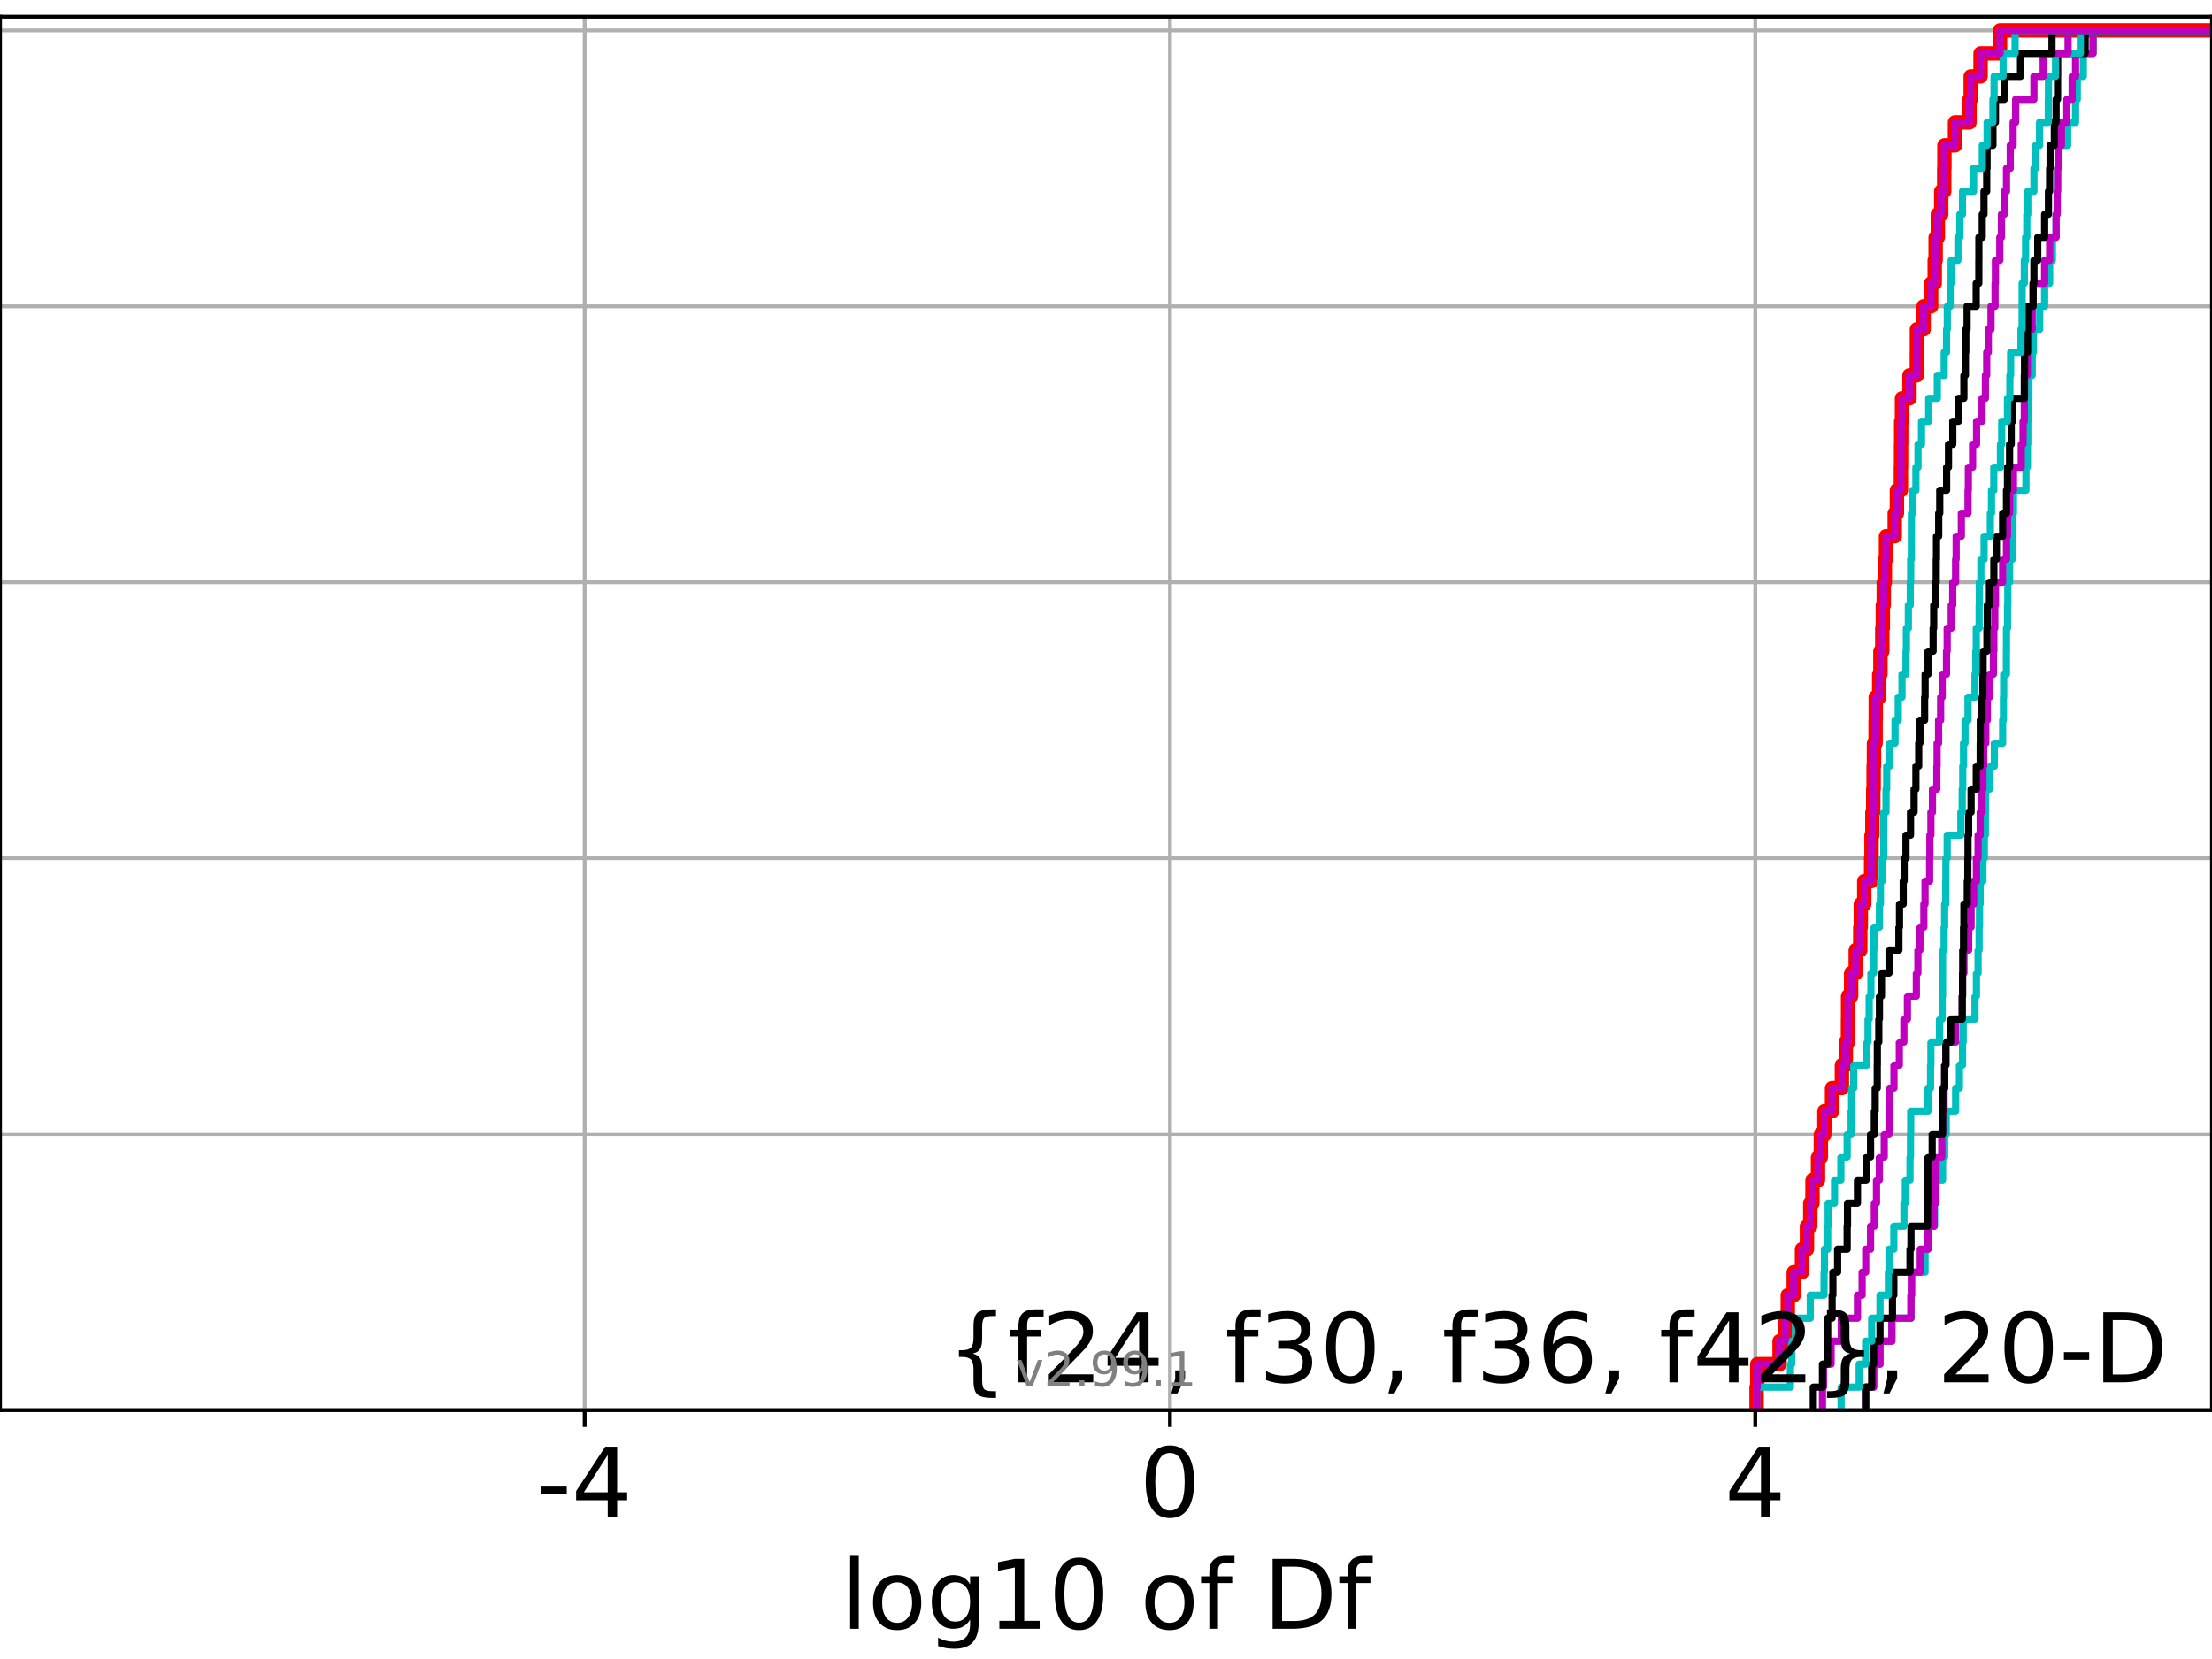 <?xml version="1.0" encoding="utf-8" standalone="no"?>
<!DOCTYPE svg PUBLIC "-//W3C//DTD SVG 1.1//EN"
  "http://www.w3.org/Graphics/SVG/1.1/DTD/svg11.dtd">
<!-- Created with matplotlib (https://matplotlib.org/) -->
<svg height="345.6pt" version="1.1" viewBox="0 0 460.8 345.6" width="460.8pt" xmlns="http://www.w3.org/2000/svg" xmlns:xlink="http://www.w3.org/1999/xlink">
 <defs>
  <style type="text/css">*{stroke-linecap:butt;stroke-linejoin:round;}</style>
 </defs>
 <g id="figure_1">
  <g id="patch_1">
   <path d="M 0 345.6 
L 460.8 345.6 
L 460.8 0 
L 0 0 
z
" style="fill:#ffffff;"/>
  </g>
  <g id="axes_1">
   <g id="patch_2">
    <path d="M 0 293.76 
L 460.8 293.76 
L 460.8 3.456 
L 0 3.456 
z
" style="fill:#ffffff;"/>
   </g>
   <g id="matplotlib.axis_1">
    <g id="xtick_1">
     <g id="line2d_1">
      <path clip-path="url(#pa4dea1619e)" d="M 121.796 293.76 
L 121.796 3.456 
" style="fill:none;stroke:#b0b0b0;stroke-linecap:square;stroke-width:0.8;"/>
     </g>
     <g id="line2d_2">
      <defs>
       <path d="M 0 0 
L 0 3.5 
" id="mc7266a44d0" style="stroke:#000000;stroke-width:0.8;"/>
      </defs>
      <g>
       <use style="stroke:#000000;stroke-width:0.8;" x="121.796" xlink:href="#mc7266a44d0" y="293.76"/>
      </g>
     </g>
     <g id="text_1">
      <!-- -4 -->
      <g transform="translate(111.826 315.957)scale(0.2 -0.2)">
       <defs>
        <path d="M 4.891 31.391 
L 31.203 31.391 
L 31.203 23.391 
L 4.891 23.391 
z
" id="DejaVuSans-45"/>
        <path d="M 37.797 64.312 
L 12.891 25.391 
L 37.797 25.391 
z
M 35.203 72.906 
L 47.609 72.906 
L 47.609 25.391 
L 58.016 25.391 
L 58.016 17.188 
L 47.609 17.188 
L 47.609 0 
L 37.797 0 
L 37.797 17.188 
L 4.891 17.188 
L 4.891 26.703 
z
" id="DejaVuSans-52"/>
       </defs>
       <use xlink:href="#DejaVuSans-45"/>
       <use x="36.084" xlink:href="#DejaVuSans-52"/>
      </g>
     </g>
    </g>
    <g id="xtick_2">
     <g id="line2d_3">
      <path clip-path="url(#pa4dea1619e)" d="M 243.724 293.76 
L 243.724 3.456 
" style="fill:none;stroke:#b0b0b0;stroke-linecap:square;stroke-width:0.8;"/>
     </g>
     <g id="line2d_4">
      <g>
       <use style="stroke:#000000;stroke-width:0.8;" x="243.724" xlink:href="#mc7266a44d0" y="293.76"/>
      </g>
     </g>
     <g id="text_2">
      <!-- 0 -->
      <g transform="translate(237.361 315.957)scale(0.2 -0.2)">
       <defs>
        <path d="M 31.781 66.406 
Q 24.172 66.406 20.328 58.906 
Q 16.5 51.422 16.5 36.375 
Q 16.5 21.391 20.328 13.891 
Q 24.172 6.391 31.781 6.391 
Q 39.453 6.391 43.281 13.891 
Q 47.125 21.391 47.125 36.375 
Q 47.125 51.422 43.281 58.906 
Q 39.453 66.406 31.781 66.406 
z
M 31.781 74.219 
Q 44.047 74.219 50.516 64.516 
Q 56.984 54.828 56.984 36.375 
Q 56.984 17.969 50.516 8.266 
Q 44.047 -1.422 31.781 -1.422 
Q 19.531 -1.422 13.062 8.266 
Q 6.594 17.969 6.594 36.375 
Q 6.594 54.828 13.062 64.516 
Q 19.531 74.219 31.781 74.219 
z
" id="DejaVuSans-48"/>
       </defs>
       <use xlink:href="#DejaVuSans-48"/>
      </g>
     </g>
    </g>
    <g id="xtick_3">
     <g id="line2d_5">
      <path clip-path="url(#pa4dea1619e)" d="M 365.652 293.76 
L 365.652 3.456 
" style="fill:none;stroke:#b0b0b0;stroke-linecap:square;stroke-width:0.8;"/>
     </g>
     <g id="line2d_6">
      <g>
       <use style="stroke:#000000;stroke-width:0.8;" x="365.652" xlink:href="#mc7266a44d0" y="293.76"/>
      </g>
     </g>
     <g id="text_3">
      <!-- 4 -->
      <g transform="translate(359.289 315.957)scale(0.2 -0.2)">
       <use xlink:href="#DejaVuSans-52"/>
      </g>
     </g>
    </g>
    <g id="text_4">
     <!-- log10 of Df -->
     <g transform="translate(175.214 339.313)scale(0.2 -0.2)">
      <defs>
       <path d="M 9.422 75.984 
L 18.406 75.984 
L 18.406 0 
L 9.422 0 
z
" id="DejaVuSans-108"/>
       <path d="M 30.609 48.391 
Q 23.391 48.391 19.188 42.75 
Q 14.984 37.109 14.984 27.297 
Q 14.984 17.484 19.156 11.844 
Q 23.344 6.203 30.609 6.203 
Q 37.797 6.203 41.984 11.859 
Q 46.188 17.531 46.188 27.297 
Q 46.188 37.016 41.984 42.703 
Q 37.797 48.391 30.609 48.391 
z
M 30.609 56 
Q 42.328 56 49.016 48.375 
Q 55.719 40.766 55.719 27.297 
Q 55.719 13.875 49.016 6.219 
Q 42.328 -1.422 30.609 -1.422 
Q 18.844 -1.422 12.172 6.219 
Q 5.516 13.875 5.516 27.297 
Q 5.516 40.766 12.172 48.375 
Q 18.844 56 30.609 56 
z
" id="DejaVuSans-111"/>
       <path d="M 45.406 27.984 
Q 45.406 37.75 41.375 43.109 
Q 37.359 48.484 30.078 48.484 
Q 22.859 48.484 18.828 43.109 
Q 14.797 37.75 14.797 27.984 
Q 14.797 18.266 18.828 12.891 
Q 22.859 7.516 30.078 7.516 
Q 37.359 7.516 41.375 12.891 
Q 45.406 18.266 45.406 27.984 
z
M 54.391 6.781 
Q 54.391 -7.172 48.188 -13.984 
Q 42 -20.797 29.203 -20.797 
Q 24.469 -20.797 20.266 -20.094 
Q 16.062 -19.391 12.109 -17.922 
L 12.109 -9.188 
Q 16.062 -11.328 19.922 -12.344 
Q 23.781 -13.375 27.781 -13.375 
Q 36.625 -13.375 41.016 -8.766 
Q 45.406 -4.156 45.406 5.172 
L 45.406 9.625 
Q 42.625 4.781 38.281 2.391 
Q 33.938 0 27.875 0 
Q 17.828 0 11.672 7.656 
Q 5.516 15.328 5.516 27.984 
Q 5.516 40.672 11.672 48.328 
Q 17.828 56 27.875 56 
Q 33.938 56 38.281 53.609 
Q 42.625 51.219 45.406 46.391 
L 45.406 54.688 
L 54.391 54.688 
z
" id="DejaVuSans-103"/>
       <path d="M 12.406 8.297 
L 28.516 8.297 
L 28.516 63.922 
L 10.984 60.406 
L 10.984 69.391 
L 28.422 72.906 
L 38.281 72.906 
L 38.281 8.297 
L 54.391 8.297 
L 54.391 0 
L 12.406 0 
z
" id="DejaVuSans-49"/>
       <path id="DejaVuSans-32"/>
       <path d="M 37.109 75.984 
L 37.109 68.5 
L 28.516 68.5 
Q 23.688 68.5 21.797 66.547 
Q 19.922 64.594 19.922 59.516 
L 19.922 54.688 
L 34.719 54.688 
L 34.719 47.703 
L 19.922 47.703 
L 19.922 0 
L 10.891 0 
L 10.891 47.703 
L 2.297 47.703 
L 2.297 54.688 
L 10.891 54.688 
L 10.891 58.5 
Q 10.891 67.625 15.141 71.797 
Q 19.391 75.984 28.609 75.984 
z
" id="DejaVuSans-102"/>
       <path d="M 19.672 64.797 
L 19.672 8.109 
L 31.594 8.109 
Q 46.688 8.109 53.688 14.938 
Q 60.688 21.781 60.688 36.531 
Q 60.688 51.172 53.688 57.984 
Q 46.688 64.797 31.594 64.797 
z
M 9.812 72.906 
L 30.078 72.906 
Q 51.266 72.906 61.172 64.094 
Q 71.094 55.281 71.094 36.531 
Q 71.094 17.672 61.125 8.828 
Q 51.172 0 30.078 0 
L 9.812 0 
z
" id="DejaVuSans-68"/>
      </defs>
      <use xlink:href="#DejaVuSans-108"/>
      <use x="27.783" xlink:href="#DejaVuSans-111"/>
      <use x="88.965" xlink:href="#DejaVuSans-103"/>
      <use x="152.441" xlink:href="#DejaVuSans-49"/>
      <use x="216.064" xlink:href="#DejaVuSans-48"/>
      <use x="279.688" xlink:href="#DejaVuSans-32"/>
      <use x="311.475" xlink:href="#DejaVuSans-111"/>
      <use x="372.656" xlink:href="#DejaVuSans-102"/>
      <use x="407.861" xlink:href="#DejaVuSans-32"/>
      <use x="439.648" xlink:href="#DejaVuSans-68"/>
      <use x="516.65" xlink:href="#DejaVuSans-102"/>
     </g>
    </g>
   </g>
   <g id="matplotlib.axis_2">
    <g id="ytick_1">
     <g id="line2d_7">
      <path clip-path="url(#pa4dea1619e)" d="M 0 293.76 
L 460.8 293.76 
" style="fill:none;stroke:#b0b0b0;stroke-linecap:square;stroke-width:0.8;"/>
     </g>
     <g id="line2d_8">
      <defs>
       <path d="M 0 0 
L -3.5 0 
" id="mb9bd6a0578" style="stroke:#000000;stroke-width:0.8;"/>
      </defs>
      <g>
       <use style="stroke:#000000;stroke-width:0.8;" x="0" xlink:href="#mb9bd6a0578" y="293.76"/>
      </g>
     </g>
    </g>
    <g id="ytick_2">
     <g id="line2d_9">
      <path clip-path="url(#pa4dea1619e)" d="M 0 236.274 
L 460.8 236.274 
" style="fill:none;stroke:#b0b0b0;stroke-linecap:square;stroke-width:0.8;"/>
     </g>
     <g id="line2d_10">
      <g>
       <use style="stroke:#000000;stroke-width:0.8;" x="0" xlink:href="#mb9bd6a0578" y="236.274"/>
      </g>
     </g>
    </g>
    <g id="ytick_3">
     <g id="line2d_11">
      <path clip-path="url(#pa4dea1619e)" d="M 0 178.788 
L 460.8 178.788 
" style="fill:none;stroke:#b0b0b0;stroke-linecap:square;stroke-width:0.8;"/>
     </g>
     <g id="line2d_12">
      <g>
       <use style="stroke:#000000;stroke-width:0.8;" x="0" xlink:href="#mb9bd6a0578" y="178.788"/>
      </g>
     </g>
    </g>
    <g id="ytick_4">
     <g id="line2d_13">
      <path clip-path="url(#pa4dea1619e)" d="M 0 121.302 
L 460.8 121.302 
" style="fill:none;stroke:#b0b0b0;stroke-linecap:square;stroke-width:0.8;"/>
     </g>
     <g id="line2d_14">
      <g>
       <use style="stroke:#000000;stroke-width:0.8;" x="0" xlink:href="#mb9bd6a0578" y="121.302"/>
      </g>
     </g>
    </g>
    <g id="ytick_5">
     <g id="line2d_15">
      <path clip-path="url(#pa4dea1619e)" d="M 0 63.816 
L 460.8 63.816 
" style="fill:none;stroke:#b0b0b0;stroke-linecap:square;stroke-width:0.8;"/>
     </g>
     <g id="line2d_16">
      <g>
       <use style="stroke:#000000;stroke-width:0.8;" x="0" xlink:href="#mb9bd6a0578" y="63.816"/>
      </g>
     </g>
    </g>
    <g id="ytick_6">
     <g id="line2d_17">
      <path clip-path="url(#pa4dea1619e)" d="M 0 6.33 
L 460.8 6.33 
" style="fill:none;stroke:#b0b0b0;stroke-linecap:square;stroke-width:0.8;"/>
     </g>
     <g id="line2d_18">
      <g>
       <use style="stroke:#000000;stroke-width:0.8;" x="0" xlink:href="#mb9bd6a0578" y="6.33"/>
      </g>
     </g>
    </g>
   </g>
   <g id="line2d_19">
    <path clip-path="url(#pa4dea1619e)" d="M 365.926 293.76 
L 365.926 288.97 
L 366.071 288.97 
L 366.071 284.179 
L 370.719 284.179 
L 370.719 279.389 
L 371.884 279.389 
L 371.884 274.598 
L 372.432 274.598 
L 372.432 269.808 
L 373.669 269.808 
L 373.669 265.017 
L 375.389 265.017 
L 375.389 260.227 
L 376.422 260.227 
L 376.422 255.436 
L 377.11 255.436 
L 377.11 250.646 
L 377.574 250.646 
L 377.574 245.855 
L 378.724 245.855 
L 378.724 241.065 
L 379.319 241.065 
L 379.319 236.274 
L 380.064 236.274 
L 380.064 231.484 
L 381.648 231.484 
L 381.648 226.693 
L 383.702 226.693 
L 383.702 221.903 
L 384.509 221.903 
L 384.509 217.112 
L 384.966 217.112 
L 384.966 212.322 
L 384.987 212.322 
L 384.987 207.531 
L 385.628 207.531 
L 385.628 202.741 
L 386.584 202.741 
L 386.584 197.95 
L 387.526 197.95 
L 387.526 193.16 
L 387.642 193.16 
L 387.642 188.369 
L 388.359 188.369 
L 388.359 183.579 
L 389.787 183.579 
L 389.787 178.788 
L 389.869 178.788 
L 389.869 173.998 
L 390.056 173.998 
L 390.056 169.207 
L 390.233 169.207 
L 390.233 164.417 
L 390.312 164.417 
L 390.312 159.626 
L 390.379 159.626 
L 390.379 154.836 
L 390.72 154.836 
L 390.72 150.045 
L 390.749 150.045 
L 390.749 145.255 
L 391.474 145.255 
L 391.474 140.464 
L 391.726 140.464 
L 391.726 135.674 
L 392.117 135.674 
L 392.117 130.883 
L 392.222 130.883 
L 392.222 126.093 
L 392.416 126.093 
L 392.416 121.302 
L 392.65 121.302 
L 392.65 116.512 
L 392.889 116.512 
L 392.889 111.721 
L 394.708 111.721 
L 394.708 106.931 
L 395.157 106.931 
L 395.157 102.14 
L 395.993 102.14 
L 395.993 97.35 
L 396.023 97.35 
L 396.023 92.559 
L 396.052 92.559 
L 396.052 87.769 
L 396.219 87.769 
L 396.219 82.978 
L 397.778 82.978 
L 397.778 78.188 
L 399.316 78.188 
L 399.316 73.397 
L 399.327 73.397 
L 399.327 68.607 
L 400.72 68.607 
L 400.72 63.816 
L 402.286 63.816 
L 402.286 59.026 
L 403.037 59.026 
L 403.037 54.235 
L 403.229 54.235 
L 403.229 49.445 
L 403.686 49.445 
L 403.686 44.654 
L 404.393 44.654 
L 404.393 39.864 
L 405.012 39.864 
L 405.012 35.073 
L 405.057 35.073 
L 405.057 30.283 
L 407.263 30.283 
L 407.263 25.492 
L 410.277 25.492 
L 410.277 20.702 
L 410.538 20.702 
L 410.538 15.911 
L 412.589 15.911 
L 412.589 11.121 
L 416.639 11.121 
L 416.639 6.33 
L 416.639 6.33 
L 416.639 6.33 
L 460.8 6.33 
" style="fill:none;stroke:#ff0000;stroke-linecap:square;stroke-width:3;"/>
   </g>
   <g id="line2d_20">
    <path clip-path="url(#pa4dea1619e)" d="M 388.64 293.76 
L 388.64 288.97 
L 390.31 288.97 
L 390.31 284.179 
L 391.636 284.179 
L 391.636 279.389 
L 394.113 279.389 
L 394.113 274.598 
L 398.088 274.598 
L 398.088 269.808 
L 398.264 269.808 
L 398.264 265.017 
L 401.019 265.017 
L 401.019 260.227 
L 401.641 260.227 
L 401.641 255.436 
L 403.008 255.436 
L 403.008 250.646 
L 403.31 250.646 
L 403.31 245.855 
L 404.673 245.855 
L 404.673 241.065 
L 405.104 241.065 
L 405.104 236.274 
L 405.432 236.274 
L 405.432 231.484 
L 407.396 231.484 
L 407.396 226.693 
L 408.183 226.693 
L 408.183 221.903 
L 408.834 221.903 
L 408.834 217.112 
L 408.968 217.112 
L 408.968 212.322 
L 411.43 212.322 
L 411.43 207.531 
L 411.726 207.531 
L 411.726 202.741 
L 412.068 202.741 
L 412.068 197.95 
L 412.284 197.95 
L 412.284 193.16 
L 412.362 193.16 
L 412.362 188.369 
L 412.506 188.369 
L 412.506 183.579 
L 413.076 183.579 
L 413.076 178.788 
L 413.375 178.788 
L 413.375 173.998 
L 413.581 173.998 
L 413.581 169.207 
L 413.608 169.207 
L 413.608 164.417 
L 414.442 164.417 
L 414.442 159.626 
L 415.456 159.626 
L 415.456 154.836 
L 417.186 154.836 
L 417.186 150.045 
L 417.352 150.045 
L 417.352 145.255 
L 417.4 145.255 
L 417.4 140.464 
L 417.971 140.464 
L 417.971 135.674 
L 417.989 135.674 
L 417.989 130.883 
L 418.202 130.883 
L 418.202 126.093 
L 418.26 126.093 
L 418.26 121.302 
L 418.634 121.302 
L 418.634 116.512 
L 419.207 116.512 
L 419.207 111.721 
L 419.329 111.721 
L 419.329 106.931 
L 419.435 106.931 
L 419.435 102.14 
L 422.039 102.14 
L 422.039 97.35 
L 422.343 97.35 
L 422.343 92.559 
L 422.423 92.559 
L 422.423 87.769 
L 422.488 87.769 
L 422.488 82.978 
L 422.66 82.978 
L 422.66 78.188 
L 423.349 78.188 
L 423.349 73.397 
L 423.6 73.397 
L 423.6 68.607 
L 424.905 68.607 
L 424.905 63.816 
L 425.931 63.816 
L 425.931 59.026 
L 426.975 59.026 
L 426.975 54.235 
L 427.551 54.235 
L 427.551 49.445 
L 428.321 49.445 
L 428.321 44.654 
L 428.545 44.654 
L 428.545 39.864 
L 428.629 39.864 
L 428.629 35.073 
L 428.751 35.073 
L 428.751 30.283 
L 430.733 30.283 
L 430.733 25.492 
L 432.373 25.492 
L 432.373 20.702 
L 432.736 20.702 
L 432.736 15.911 
L 433.992 15.911 
L 433.992 11.121 
L 436.027 11.121 
L 436.027 6.33 
L 436.027 6.33 
L 436.027 6.33 
L 460.8 6.33 
" style="fill:none;stroke:#00bfbf;stroke-linecap:square;stroke-width:1.5;"/>
   </g>
   <g id="line2d_21">
    <path clip-path="url(#pa4dea1619e)" d="M 388.64 293.76 
L 388.64 288.97 
L 390.31 288.97 
L 390.31 284.179 
L 391.636 284.179 
L 391.636 279.389 
L 394.113 279.389 
L 394.113 274.598 
L 398.088 274.598 
L 398.088 269.808 
L 398.163 269.808 
L 398.163 265.017 
L 400.026 265.017 
L 400.026 260.227 
L 401.641 260.227 
L 401.641 255.436 
L 402.892 255.436 
L 402.892 250.646 
L 403.204 250.646 
L 403.204 245.855 
L 403.31 245.855 
L 403.31 241.065 
L 404.498 241.065 
L 404.498 236.274 
L 404.673 236.274 
L 404.673 231.484 
L 404.985 231.484 
L 404.985 226.693 
L 405.104 226.693 
L 405.104 221.903 
L 405.362 221.903 
L 405.362 217.112 
L 407.396 217.112 
L 407.396 212.322 
L 408.765 212.322 
L 408.765 207.531 
L 408.834 207.531 
L 408.834 202.741 
L 409.121 202.741 
L 409.121 197.95 
L 410.103 197.95 
L 410.103 193.16 
L 410.615 193.16 
L 410.615 188.369 
L 411.145 188.369 
L 411.145 183.579 
L 411.726 183.579 
L 411.726 178.788 
L 412.068 178.788 
L 412.068 173.998 
L 412.506 173.998 
L 412.506 169.207 
L 412.898 169.207 
L 412.898 164.417 
L 413.076 164.417 
L 413.076 159.626 
L 413.241 159.626 
L 413.241 154.836 
L 413.68 154.836 
L 413.68 150.045 
L 413.994 150.045 
L 413.994 145.255 
L 414.442 145.255 
L 414.442 140.464 
L 415.263 140.464 
L 415.263 135.674 
L 415.356 135.674 
L 415.356 130.883 
L 415.548 130.883 
L 415.548 126.093 
L 415.692 126.093 
L 415.692 121.302 
L 417.186 121.302 
L 417.186 116.512 
L 417.989 116.512 
L 417.989 111.721 
L 418.194 111.721 
L 418.194 106.931 
L 418.634 106.931 
L 418.634 102.14 
L 419.435 102.14 
L 419.435 97.35 
L 421.065 97.35 
L 421.065 92.559 
L 421.44 92.559 
L 421.44 87.769 
L 421.703 87.769 
L 421.703 82.978 
L 421.749 82.978 
L 421.749 78.188 
L 422.343 78.188 
L 422.343 73.397 
L 422.423 73.397 
L 422.423 68.607 
L 423.349 68.607 
L 423.349 63.816 
L 423.533 63.816 
L 423.533 59.026 
L 425.931 59.026 
L 425.931 54.235 
L 426.975 54.235 
L 426.975 49.445 
L 428.321 49.445 
L 428.321 44.654 
L 428.545 44.654 
L 428.545 39.864 
L 428.629 39.864 
L 428.629 35.073 
L 428.751 35.073 
L 428.751 30.283 
L 429.423 30.283 
L 429.423 25.492 
L 430.558 25.492 
L 430.558 20.702 
L 431.668 20.702 
L 431.668 15.911 
L 432.373 15.911 
L 432.373 11.121 
L 436.027 11.121 
L 436.027 6.33 
L 436.027 6.33 
L 436.027 6.33 
L 460.8 6.33 
" style="fill:none;stroke:#bf00bf;stroke-linecap:square;stroke-width:1.5;"/>
   </g>
   <g id="line2d_22">
    <path clip-path="url(#pa4dea1619e)" d="M 388.64 293.76 
L 388.64 288.97 
L 389.911 288.97 
L 389.911 284.179 
L 390.31 284.179 
L 390.31 279.389 
L 391.636 279.389 
L 391.636 274.598 
L 394.236 274.598 
L 394.236 269.808 
L 394.52 269.808 
L 394.52 265.017 
L 397.888 265.017 
L 397.888 260.227 
L 398.088 260.227 
L 398.088 255.436 
L 401.53 255.436 
L 401.53 250.646 
L 401.636 250.646 
L 401.636 245.855 
L 401.641 245.855 
L 401.641 241.065 
L 402.509 241.065 
L 402.509 236.274 
L 404.673 236.274 
L 404.673 231.484 
L 404.697 231.484 
L 404.697 226.693 
L 405.104 226.693 
L 405.104 221.903 
L 405.362 221.903 
L 405.362 217.112 
L 406.347 217.112 
L 406.347 212.322 
L 408.765 212.322 
L 408.765 207.531 
L 408.834 207.531 
L 408.834 202.741 
L 408.873 202.741 
L 408.873 197.95 
L 409.043 197.95 
L 409.043 193.16 
L 409.121 193.16 
L 409.121 188.369 
L 409.82 188.369 
L 409.82 183.579 
L 409.938 183.579 
L 409.938 178.788 
L 409.971 178.788 
L 409.971 173.998 
L 410.103 173.998 
L 410.103 169.207 
L 410.615 169.207 
L 410.615 164.417 
L 411.696 164.417 
L 411.696 159.626 
L 412.506 159.626 
L 412.506 154.836 
L 412.531 154.836 
L 412.531 150.045 
L 412.898 150.045 
L 412.898 145.255 
L 413.076 145.255 
L 413.076 140.464 
L 413.118 140.464 
L 413.118 135.674 
L 413.915 135.674 
L 413.915 130.883 
L 413.994 130.883 
L 413.994 126.093 
L 414.442 126.093 
L 414.442 121.302 
L 415.356 121.302 
L 415.356 116.512 
L 415.889 116.512 
L 415.889 111.721 
L 417.186 111.721 
L 417.186 106.931 
L 417.989 106.931 
L 417.989 102.14 
L 418.194 102.14 
L 418.194 97.35 
L 418.634 97.35 
L 418.634 92.559 
L 418.974 92.559 
L 418.974 87.769 
L 419.282 87.769 
L 419.282 82.978 
L 421.703 82.978 
L 421.703 78.188 
L 421.749 78.188 
L 421.749 73.397 
L 422.343 73.397 
L 422.343 68.607 
L 422.423 68.607 
L 422.423 63.816 
L 423.533 63.816 
L 423.533 59.026 
L 423.704 59.026 
L 423.704 54.235 
L 424.5 54.235 
L 424.5 49.445 
L 425.931 49.445 
L 425.931 44.654 
L 426.728 44.654 
L 426.728 39.864 
L 426.975 39.864 
L 426.975 35.073 
L 427.069 35.073 
L 427.069 30.283 
L 427.96 30.283 
L 427.96 25.492 
L 428.321 25.492 
L 428.321 20.702 
L 428.629 20.702 
L 428.629 15.911 
L 428.643 15.911 
L 428.643 11.121 
L 434.38 11.121 
L 434.38 6.33 
L 434.38 6.33 
L 434.38 6.33 
L 460.8 6.33 
" style="fill:none;stroke:#000000;stroke-linecap:square;stroke-width:1.5;"/>
   </g>
   <g id="line2d_23">
    <path clip-path="url(#pa4dea1619e)" d="M 383.534 293.76 
L 383.534 288.97 
L 387.302 288.97 
L 387.302 284.179 
L 388.64 284.179 
L 388.64 279.389 
L 389.911 279.389 
L 389.911 274.598 
L 391.636 274.598 
L 391.636 269.808 
L 393.385 269.808 
L 393.385 265.017 
L 393.523 265.017 
L 393.523 260.227 
L 394.52 260.227 
L 394.52 255.436 
L 396.623 255.436 
L 396.623 250.646 
L 396.918 250.646 
L 396.918 245.855 
L 397.888 245.855 
L 397.888 241.065 
L 397.988 241.065 
L 397.988 236.274 
L 398.031 236.274 
L 398.031 231.484 
L 401.636 231.484 
L 401.636 226.693 
L 402.172 226.693 
L 402.172 221.903 
L 402.24 221.903 
L 402.24 217.112 
L 404.029 217.112 
L 404.029 212.322 
L 404.595 212.322 
L 404.595 207.531 
L 404.669 207.531 
L 404.669 202.741 
L 404.673 202.741 
L 404.673 197.95 
L 404.993 197.95 
L 404.993 193.16 
L 405.104 193.16 
L 405.104 188.369 
L 405.328 188.369 
L 405.328 183.579 
L 405.362 183.579 
L 405.362 178.788 
L 405.634 178.788 
L 405.634 173.998 
L 408.482 173.998 
L 408.482 169.207 
L 408.765 169.207 
L 408.765 164.417 
L 408.881 164.417 
L 408.881 159.626 
L 409.043 159.626 
L 409.043 154.836 
L 409.347 154.836 
L 409.347 150.045 
L 409.971 150.045 
L 409.971 145.255 
L 411.429 145.255 
L 411.429 140.464 
L 411.596 140.464 
L 411.596 135.674 
L 411.696 135.674 
L 411.696 130.883 
L 412.29 130.883 
L 412.29 126.093 
L 412.338 126.093 
L 412.338 121.302 
L 412.647 121.302 
L 412.647 116.512 
L 413.323 116.512 
L 413.323 111.721 
L 414.626 111.721 
L 414.626 106.931 
L 414.864 106.931 
L 414.864 102.14 
L 415.343 102.14 
L 415.343 97.35 
L 416.727 97.35 
L 416.727 92.559 
L 416.994 92.559 
L 416.994 87.769 
L 418.194 87.769 
L 418.194 82.978 
L 418.69 82.978 
L 418.69 78.188 
L 418.848 78.188 
L 418.848 73.397 
L 421.008 73.397 
L 421.008 68.607 
L 421.247 68.607 
L 421.247 63.816 
L 421.251 63.816 
L 421.251 59.026 
L 421.703 59.026 
L 421.703 54.235 
L 421.973 54.235 
L 421.973 49.445 
L 422.22 49.445 
L 422.22 44.654 
L 422.423 44.654 
L 422.423 39.864 
L 423.704 39.864 
L 423.704 35.073 
L 424.078 35.073 
L 424.078 30.283 
L 424.875 30.283 
L 424.875 25.492 
L 426.695 25.492 
L 426.695 20.702 
L 426.728 20.702 
L 426.728 15.911 
L 428.208 15.911 
L 428.208 11.121 
L 433.376 11.121 
L 433.376 6.33 
L 433.376 6.33 
L 433.376 6.33 
L 460.8 6.33 
" style="fill:none;stroke:#00bfbf;stroke-linecap:square;stroke-width:1.5;"/>
   </g>
   <g id="line2d_24">
    <path clip-path="url(#pa4dea1619e)" d="M 379.656 293.76 
L 379.656 288.97 
L 379.87 288.97 
L 379.87 284.179 
L 381.449 284.179 
L 381.449 279.389 
L 383.578 279.389 
L 383.578 274.598 
L 386.946 274.598 
L 386.946 269.808 
L 387.915 269.808 
L 387.915 265.017 
L 388.664 265.017 
L 388.664 260.227 
L 389.673 260.227 
L 389.673 255.436 
L 390.46 255.436 
L 390.46 250.646 
L 390.91 250.646 
L 390.91 245.855 
L 391.508 245.855 
L 391.508 241.065 
L 392.52 241.065 
L 392.52 236.274 
L 393.523 236.274 
L 393.523 231.484 
L 393.655 231.484 
L 393.655 226.693 
L 394.548 226.693 
L 394.548 221.903 
L 395.663 221.903 
L 395.663 217.112 
L 396.611 217.112 
L 396.611 212.322 
L 397.351 212.322 
L 397.351 207.531 
L 399.209 207.531 
L 399.209 202.741 
L 399.532 202.741 
L 399.532 197.95 
L 399.956 197.95 
L 399.956 193.16 
L 400.772 193.16 
L 400.772 188.369 
L 401.017 188.369 
L 401.017 183.579 
L 401.973 183.579 
L 401.973 178.788 
L 402.024 178.788 
L 402.024 173.998 
L 402.243 173.998 
L 402.243 169.207 
L 402.568 169.207 
L 402.568 164.417 
L 403.477 164.417 
L 403.477 159.626 
L 403.534 159.626 
L 403.534 154.836 
L 403.839 154.836 
L 403.839 150.045 
L 404.27 150.045 
L 404.27 145.255 
L 404.595 145.255 
L 404.595 140.464 
L 405.49 140.464 
L 405.49 135.674 
L 405.634 135.674 
L 405.634 130.883 
L 406.478 130.883 
L 406.478 126.093 
L 406.789 126.093 
L 406.789 121.302 
L 407.39 121.302 
L 407.39 116.512 
L 407.501 116.512 
L 407.501 111.721 
L 408.584 111.721 
L 408.584 106.931 
L 409.971 106.931 
L 409.971 102.14 
L 410.046 102.14 
L 410.046 97.35 
L 410.927 97.35 
L 410.927 92.559 
L 411.753 92.559 
L 411.753 87.769 
L 412.896 87.769 
L 412.896 82.978 
L 413.594 82.978 
L 413.594 78.188 
L 413.868 78.188 
L 413.868 73.397 
L 414.205 73.397 
L 414.205 68.607 
L 414.764 68.607 
L 414.764 63.816 
L 415.605 63.816 
L 415.605 59.026 
L 415.682 59.026 
L 415.682 54.235 
L 416.591 54.235 
L 416.591 49.445 
L 416.94 49.445 
L 416.94 44.654 
L 417.529 44.654 
L 417.529 39.864 
L 417.99 39.864 
L 417.99 35.073 
L 418.771 35.073 
L 418.771 30.283 
L 419.37 30.283 
L 419.37 25.492 
L 419.892 25.492 
L 419.892 20.702 
L 423.704 20.702 
L 423.704 15.911 
L 425.632 15.911 
L 425.632 11.121 
L 430.818 11.121 
L 430.818 6.33 
L 430.818 6.33 
L 430.818 6.33 
L 460.8 6.33 
" style="fill:none;stroke:#bf00bf;stroke-linecap:square;stroke-width:1.5;"/>
   </g>
   <g id="line2d_25">
    <path clip-path="url(#pa4dea1619e)" d="M 377.742 293.76 
L 377.742 288.97 
L 379.656 288.97 
L 379.656 284.179 
L 380.71 284.179 
L 380.71 279.389 
L 380.736 279.389 
L 380.736 274.598 
L 381.664 274.598 
L 381.664 269.808 
L 381.826 269.808 
L 381.826 265.017 
L 382.809 265.017 
L 382.809 260.227 
L 384.799 260.227 
L 384.799 255.436 
L 384.867 255.436 
L 384.867 250.646 
L 386.946 250.646 
L 386.946 245.855 
L 388.752 245.855 
L 388.752 241.065 
L 389.673 241.065 
L 389.673 236.274 
L 390.46 236.274 
L 390.46 231.484 
L 390.639 231.484 
L 390.639 226.693 
L 391.066 226.693 
L 391.066 221.903 
L 391.085 221.903 
L 391.085 217.112 
L 391.39 217.112 
L 391.39 212.322 
L 391.52 212.322 
L 391.52 207.531 
L 391.946 207.531 
L 391.946 202.741 
L 393.523 202.741 
L 393.523 197.95 
L 395.576 197.95 
L 395.576 193.16 
L 395.7 193.16 
L 395.7 188.369 
L 396.474 188.369 
L 396.474 183.579 
L 396.666 183.579 
L 396.666 178.788 
L 397.051 178.788 
L 397.051 173.998 
L 397.996 173.998 
L 397.996 169.207 
L 398.74 169.207 
L 398.74 164.417 
L 399.117 164.417 
L 399.117 159.626 
L 399.701 159.626 
L 399.701 154.836 
L 399.956 154.836 
L 399.956 150.045 
L 400.932 150.045 
L 400.932 145.255 
L 401.032 145.255 
L 401.032 140.464 
L 401.651 140.464 
L 401.651 135.674 
L 402.703 135.674 
L 402.703 130.883 
L 402.825 130.883 
L 402.825 126.093 
L 403.212 126.093 
L 403.212 121.302 
L 403.353 121.302 
L 403.353 116.512 
L 403.402 116.512 
L 403.402 111.721 
L 403.866 111.721 
L 403.866 106.931 
L 404.087 106.931 
L 404.087 102.14 
L 405.517 102.14 
L 405.517 97.35 
L 405.905 97.35 
L 405.905 92.559 
L 406.803 92.559 
L 406.803 87.769 
L 407.985 87.769 
L 407.985 82.978 
L 409.114 82.978 
L 409.114 78.188 
L 409.435 78.188 
L 409.435 73.397 
L 409.516 73.397 
L 409.516 68.607 
L 409.783 68.607 
L 409.783 63.816 
L 411.679 63.816 
L 411.679 59.026 
L 412.225 59.026 
L 412.225 54.235 
L 412.236 54.235 
L 412.236 49.445 
L 412.936 49.445 
L 412.936 44.654 
L 413.3 44.654 
L 413.3 39.864 
L 413.868 39.864 
L 413.868 35.073 
L 413.944 35.073 
L 413.944 30.283 
L 415.165 30.283 
L 415.165 25.492 
L 415.682 25.492 
L 415.682 20.702 
L 417.534 20.702 
L 417.534 15.911 
L 420.915 15.911 
L 420.915 11.121 
L 427.467 11.121 
L 427.467 6.33 
L 427.467 6.33 
L 427.467 6.33 
L 460.8 6.33 
" style="fill:none;stroke:#000000;stroke-linecap:square;stroke-width:1.5;"/>
   </g>
   <g id="line2d_26">
    <path clip-path="url(#pa4dea1619e)" d="M 365.926 293.76 
L 365.926 288.97 
L 372.974 288.97 
L 372.974 284.179 
L 373.238 284.179 
L 373.238 279.389 
L 374.038 279.389 
L 374.038 274.598 
L 377.11 274.598 
L 377.11 269.808 
L 379.982 269.808 
L 379.982 265.017 
L 380.064 265.017 
L 380.064 260.227 
L 380.736 260.227 
L 380.736 255.436 
L 380.84 255.436 
L 380.84 250.646 
L 382.166 250.646 
L 382.166 245.855 
L 383.49 245.855 
L 383.49 241.065 
L 384.799 241.065 
L 384.799 236.274 
L 385.628 236.274 
L 385.628 231.484 
L 385.726 231.484 
L 385.726 226.693 
L 386.165 226.693 
L 386.165 221.903 
L 388.899 221.903 
L 388.899 217.112 
L 389.146 217.112 
L 389.146 212.322 
L 389.387 212.322 
L 389.387 207.531 
L 389.747 207.531 
L 389.747 202.741 
L 390.312 202.741 
L 390.312 197.95 
L 390.374 197.95 
L 390.374 193.16 
L 391.52 193.16 
L 391.52 188.369 
L 391.726 188.369 
L 391.726 183.579 
L 392.108 183.579 
L 392.108 178.788 
L 392.412 178.788 
L 392.412 173.998 
L 392.416 173.998 
L 392.416 169.207 
L 392.895 169.207 
L 392.895 164.417 
L 393.033 164.417 
L 393.033 159.626 
L 393.637 159.626 
L 393.637 154.836 
L 394.766 154.836 
L 394.766 150.045 
L 395.445 150.045 
L 395.445 145.255 
L 396.219 145.255 
L 396.219 140.464 
L 397.051 140.464 
L 397.051 135.674 
L 397.132 135.674 
L 397.132 130.883 
L 397.544 130.883 
L 397.544 126.093 
L 397.942 126.093 
L 397.942 121.302 
L 398.027 121.302 
L 398.027 116.512 
L 398.171 116.512 
L 398.171 111.721 
L 398.177 111.721 
L 398.177 106.931 
L 398.464 106.931 
L 398.464 102.14 
L 399.117 102.14 
L 399.117 97.35 
L 399.558 97.35 
L 399.558 92.559 
L 400.284 92.559 
L 400.284 87.769 
L 401.787 87.769 
L 401.787 82.978 
L 403.58 82.978 
L 403.58 78.188 
L 405.012 78.188 
L 405.012 73.397 
L 405.499 73.397 
L 405.499 68.607 
L 405.66 68.607 
L 405.66 63.816 
L 406.252 63.816 
L 406.252 59.026 
L 406.46 59.026 
L 406.46 54.235 
L 407.87 54.235 
L 407.87 49.445 
L 408.267 49.445 
L 408.267 44.654 
L 408.826 44.654 
L 408.826 39.864 
L 411.134 39.864 
L 411.134 35.073 
L 412.951 35.073 
L 412.951 30.283 
L 413.954 30.283 
L 413.954 25.492 
L 415.165 25.492 
L 415.165 20.702 
L 415.403 20.702 
L 415.403 15.911 
L 417.28 15.911 
L 417.28 11.121 
L 419.779 11.121 
L 419.779 6.33 
L 419.779 6.33 
L 419.779 6.33 
L 460.8 6.33 
" style="fill:none;stroke:#00bfbf;stroke-linecap:square;stroke-width:1.5;"/>
   </g>
   <g id="line2d_27">
    <path clip-path="url(#pa4dea1619e)" d="M 365.926 293.76 
L 365.926 288.97 
L 366.071 288.97 
L 366.071 284.179 
L 370.719 284.179 
L 370.719 279.389 
L 371.884 279.389 
L 371.884 274.598 
L 372.432 274.598 
L 372.432 269.808 
L 373.669 269.808 
L 373.669 265.017 
L 375.389 265.017 
L 375.389 260.227 
L 376.422 260.227 
L 376.422 255.436 
L 377.11 255.436 
L 377.11 250.646 
L 377.574 250.646 
L 377.574 245.855 
L 378.724 245.855 
L 378.724 241.065 
L 379.319 241.065 
L 379.319 236.274 
L 380.064 236.274 
L 380.064 231.484 
L 381.648 231.484 
L 381.648 226.693 
L 383.702 226.693 
L 383.702 221.903 
L 384.509 221.903 
L 384.509 217.112 
L 384.966 217.112 
L 384.966 212.322 
L 384.987 212.322 
L 384.987 207.531 
L 385.628 207.531 
L 385.628 202.741 
L 386.584 202.741 
L 386.584 197.95 
L 387.526 197.95 
L 387.526 193.16 
L 387.642 193.16 
L 387.642 188.369 
L 388.359 188.369 
L 388.359 183.579 
L 389.787 183.579 
L 389.787 178.788 
L 389.869 178.788 
L 389.869 173.998 
L 390.056 173.998 
L 390.056 169.207 
L 390.233 169.207 
L 390.233 164.417 
L 390.312 164.417 
L 390.312 159.626 
L 390.379 159.626 
L 390.379 154.836 
L 390.72 154.836 
L 390.72 150.045 
L 390.749 150.045 
L 390.749 145.255 
L 391.474 145.255 
L 391.474 140.464 
L 391.726 140.464 
L 391.726 135.674 
L 392.117 135.674 
L 392.117 130.883 
L 392.222 130.883 
L 392.222 126.093 
L 392.416 126.093 
L 392.416 121.302 
L 392.65 121.302 
L 392.65 116.512 
L 392.889 116.512 
L 392.889 111.721 
L 394.708 111.721 
L 394.708 106.931 
L 395.157 106.931 
L 395.157 102.14 
L 395.993 102.14 
L 395.993 97.35 
L 396.023 97.35 
L 396.023 92.559 
L 396.052 92.559 
L 396.052 87.769 
L 396.219 87.769 
L 396.219 82.978 
L 397.778 82.978 
L 397.778 78.188 
L 399.316 78.188 
L 399.316 73.397 
L 399.327 73.397 
L 399.327 68.607 
L 400.72 68.607 
L 400.72 63.816 
L 402.286 63.816 
L 402.286 59.026 
L 403.037 59.026 
L 403.037 54.235 
L 403.229 54.235 
L 403.229 49.445 
L 403.686 49.445 
L 403.686 44.654 
L 404.393 44.654 
L 404.393 39.864 
L 405.012 39.864 
L 405.012 35.073 
L 405.057 35.073 
L 405.057 30.283 
L 407.263 30.283 
L 407.263 25.492 
L 410.277 25.492 
L 410.277 20.702 
L 410.538 20.702 
L 410.538 15.911 
L 412.589 15.911 
L 412.589 11.121 
L 416.639 11.121 
L 416.639 6.33 
L 416.639 6.33 
L 416.639 6.33 
L 460.8 6.33 
" style="fill:none;stroke:#bf00bf;stroke-linecap:square;stroke-width:1.5;"/>
   </g>
   <g id="patch_3">
    <path d="M 0 293.76 
L 0 3.456 
" style="fill:none;stroke:#000000;stroke-linecap:square;stroke-linejoin:miter;stroke-width:0.8;"/>
   </g>
   <g id="patch_4">
    <path d="M 460.8 293.76 
L 460.8 3.456 
" style="fill:none;stroke:#000000;stroke-linecap:square;stroke-linejoin:miter;stroke-width:0.8;"/>
   </g>
   <g id="patch_5">
    <path d="M -0 293.76 
L 460.8 293.76 
" style="fill:none;stroke:#000000;stroke-linecap:square;stroke-linejoin:miter;stroke-width:0.8;"/>
   </g>
   <g id="patch_6">
    <path d="M -0 3.456 
L 460.8 3.456 
" style="fill:none;stroke:#000000;stroke-linecap:square;stroke-linejoin:miter;stroke-width:0.8;"/>
   </g>
   <g id="text_5">
    <!-- {f24, f30, f36, f42}, 20-D -->
    <g transform="translate(197.256 287.954)scale(0.2 -0.2)">
     <defs>
      <path d="M 51.125 -9.281 
L 51.125 -16.312 
L 48.094 -16.312 
Q 35.938 -16.312 31.812 -12.688 
Q 27.688 -9.078 27.688 1.703 
L 27.688 13.375 
Q 27.688 20.75 25.047 23.578 
Q 22.406 26.422 15.484 26.422 
L 12.5 26.422 
L 12.5 33.406 
L 15.484 33.406 
Q 22.469 33.406 25.078 36.203 
Q 27.688 39.016 27.688 46.297 
L 27.688 58.016 
Q 27.688 68.797 31.812 72.391 
Q 35.938 75.984 48.094 75.984 
L 51.125 75.984 
L 51.125 69 
L 47.797 69 
Q 40.922 69 38.812 66.844 
Q 36.719 64.703 36.719 57.812 
L 36.719 45.703 
Q 36.719 38.031 34.5 34.562 
Q 32.281 31.109 26.906 29.891 
Q 32.328 28.562 34.516 25.094 
Q 36.719 21.625 36.719 14.016 
L 36.719 1.906 
Q 36.719 -4.984 38.812 -7.125 
Q 40.922 -9.281 47.797 -9.281 
z
" id="DejaVuSans-123"/>
      <path d="M 19.188 8.297 
L 53.609 8.297 
L 53.609 0 
L 7.328 0 
L 7.328 8.297 
Q 12.938 14.109 22.625 23.891 
Q 32.328 33.688 34.812 36.531 
Q 39.547 41.844 41.422 45.531 
Q 43.312 49.219 43.312 52.781 
Q 43.312 58.594 39.234 62.25 
Q 35.156 65.922 28.609 65.922 
Q 23.969 65.922 18.812 64.312 
Q 13.672 62.703 7.812 59.422 
L 7.812 69.391 
Q 13.766 71.781 18.938 73 
Q 24.125 74.219 28.422 74.219 
Q 39.75 74.219 46.484 68.547 
Q 53.219 62.891 53.219 53.422 
Q 53.219 48.922 51.531 44.891 
Q 49.859 40.875 45.406 35.406 
Q 44.188 33.984 37.641 27.219 
Q 31.109 20.453 19.188 8.297 
z
" id="DejaVuSans-50"/>
      <path d="M 11.719 12.406 
L 22.016 12.406 
L 22.016 4 
L 14.016 -11.625 
L 7.719 -11.625 
L 11.719 4 
z
" id="DejaVuSans-44"/>
      <path d="M 40.578 39.312 
Q 47.656 37.797 51.625 33 
Q 55.609 28.219 55.609 21.188 
Q 55.609 10.406 48.188 4.484 
Q 40.766 -1.422 27.094 -1.422 
Q 22.516 -1.422 17.656 -0.516 
Q 12.797 0.391 7.625 2.203 
L 7.625 11.719 
Q 11.719 9.328 16.594 8.109 
Q 21.484 6.891 26.812 6.891 
Q 36.078 6.891 40.938 10.547 
Q 45.797 14.203 45.797 21.188 
Q 45.797 27.641 41.281 31.266 
Q 36.766 34.906 28.719 34.906 
L 20.219 34.906 
L 20.219 43.016 
L 29.109 43.016 
Q 36.375 43.016 40.234 45.922 
Q 44.094 48.828 44.094 54.297 
Q 44.094 59.906 40.109 62.906 
Q 36.141 65.922 28.719 65.922 
Q 24.656 65.922 20.016 65.031 
Q 15.375 64.156 9.812 62.312 
L 9.812 71.094 
Q 15.438 72.656 20.344 73.438 
Q 25.25 74.219 29.594 74.219 
Q 40.828 74.219 47.359 69.109 
Q 53.906 64.016 53.906 55.328 
Q 53.906 49.266 50.438 45.094 
Q 46.969 40.922 40.578 39.312 
z
" id="DejaVuSans-51"/>
      <path d="M 33.016 40.375 
Q 26.375 40.375 22.484 35.828 
Q 18.609 31.297 18.609 23.391 
Q 18.609 15.531 22.484 10.953 
Q 26.375 6.391 33.016 6.391 
Q 39.656 6.391 43.531 10.953 
Q 47.406 15.531 47.406 23.391 
Q 47.406 31.297 43.531 35.828 
Q 39.656 40.375 33.016 40.375 
z
M 52.594 71.297 
L 52.594 62.312 
Q 48.875 64.062 45.094 64.984 
Q 41.312 65.922 37.594 65.922 
Q 27.828 65.922 22.672 59.328 
Q 17.531 52.734 16.797 39.406 
Q 19.672 43.656 24.016 45.922 
Q 28.375 48.188 33.594 48.188 
Q 44.578 48.188 50.953 41.516 
Q 57.328 34.859 57.328 23.391 
Q 57.328 12.156 50.688 5.359 
Q 44.047 -1.422 33.016 -1.422 
Q 20.359 -1.422 13.672 8.266 
Q 6.984 17.969 6.984 36.375 
Q 6.984 53.656 15.188 63.938 
Q 23.391 74.219 37.203 74.219 
Q 40.922 74.219 44.703 73.484 
Q 48.484 72.75 52.594 71.297 
z
" id="DejaVuSans-54"/>
      <path d="M 12.5 -9.281 
L 15.922 -9.281 
Q 22.75 -9.281 24.828 -7.172 
Q 26.906 -5.078 26.906 1.906 
L 26.906 14.016 
Q 26.906 21.625 29.094 25.094 
Q 31.297 28.562 36.719 29.891 
Q 31.297 31.109 29.094 34.562 
Q 26.906 38.031 26.906 45.703 
L 26.906 57.812 
Q 26.906 64.75 24.828 66.875 
Q 22.75 69 15.922 69 
L 12.5 69 
L 12.5 75.984 
L 15.578 75.984 
Q 27.734 75.984 31.812 72.391 
Q 35.891 68.797 35.891 58.016 
L 35.891 46.297 
Q 35.891 39.016 38.516 36.203 
Q 41.156 33.406 48.094 33.406 
L 51.125 33.406 
L 51.125 26.422 
L 48.094 26.422 
Q 41.156 26.422 38.516 23.578 
Q 35.891 20.75 35.891 13.375 
L 35.891 1.703 
Q 35.891 -9.078 31.812 -12.688 
Q 27.734 -16.312 15.578 -16.312 
L 12.5 -16.312 
z
" id="DejaVuSans-125"/>
     </defs>
     <use xlink:href="#DejaVuSans-123"/>
     <use x="63.623" xlink:href="#DejaVuSans-102"/>
     <use x="98.828" xlink:href="#DejaVuSans-50"/>
     <use x="162.451" xlink:href="#DejaVuSans-52"/>
     <use x="226.074" xlink:href="#DejaVuSans-44"/>
     <use x="257.861" xlink:href="#DejaVuSans-32"/>
     <use x="289.648" xlink:href="#DejaVuSans-102"/>
     <use x="324.854" xlink:href="#DejaVuSans-51"/>
     <use x="388.477" xlink:href="#DejaVuSans-48"/>
     <use x="452.1" xlink:href="#DejaVuSans-44"/>
     <use x="483.887" xlink:href="#DejaVuSans-32"/>
     <use x="515.674" xlink:href="#DejaVuSans-102"/>
     <use x="550.879" xlink:href="#DejaVuSans-51"/>
     <use x="614.502" xlink:href="#DejaVuSans-54"/>
     <use x="678.125" xlink:href="#DejaVuSans-44"/>
     <use x="709.912" xlink:href="#DejaVuSans-32"/>
     <use x="741.699" xlink:href="#DejaVuSans-102"/>
     <use x="776.904" xlink:href="#DejaVuSans-52"/>
     <use x="840.527" xlink:href="#DejaVuSans-50"/>
     <use x="904.15" xlink:href="#DejaVuSans-125"/>
     <use x="967.773" xlink:href="#DejaVuSans-44"/>
     <use x="999.561" xlink:href="#DejaVuSans-32"/>
     <use x="1031.348" xlink:href="#DejaVuSans-50"/>
     <use x="1094.971" xlink:href="#DejaVuSans-48"/>
     <use x="1158.594" xlink:href="#DejaVuSans-45"/>
     <use x="1194.678" xlink:href="#DejaVuSans-68"/>
    </g>
   </g>
   <g id="text_6">
    <!-- v2.99.1 -->
    <g style="fill:#808080;" transform="translate(211.537 288.777)scale(0.1 -0.1)">
     <defs>
      <path d="M 2.984 54.688 
L 12.5 54.688 
L 29.594 8.797 
L 46.688 54.688 
L 56.203 54.688 
L 35.688 0 
L 23.484 0 
z
" id="DejaVuSans-118"/>
      <path d="M 10.688 12.406 
L 21 12.406 
L 21 0 
L 10.688 0 
z
" id="DejaVuSans-46"/>
      <path d="M 10.984 1.516 
L 10.984 10.5 
Q 14.703 8.734 18.5 7.812 
Q 22.312 6.891 25.984 6.891 
Q 35.75 6.891 40.891 13.453 
Q 46.047 20.016 46.781 33.406 
Q 43.953 29.203 39.594 26.953 
Q 35.25 24.703 29.984 24.703 
Q 19.047 24.703 12.672 31.312 
Q 6.297 37.938 6.297 49.422 
Q 6.297 60.641 12.938 67.422 
Q 19.578 74.219 30.609 74.219 
Q 43.266 74.219 49.922 64.516 
Q 56.594 54.828 56.594 36.375 
Q 56.594 19.141 48.406 8.859 
Q 40.234 -1.422 26.422 -1.422 
Q 22.703 -1.422 18.891 -0.688 
Q 15.094 0.047 10.984 1.516 
z
M 30.609 32.422 
Q 37.25 32.422 41.125 36.953 
Q 45.016 41.5 45.016 49.422 
Q 45.016 57.281 41.125 61.844 
Q 37.25 66.406 30.609 66.406 
Q 23.969 66.406 20.094 61.844 
Q 16.219 57.281 16.219 49.422 
Q 16.219 41.5 20.094 36.953 
Q 23.969 32.422 30.609 32.422 
z
" id="DejaVuSans-57"/>
     </defs>
     <use xlink:href="#DejaVuSans-118"/>
     <use x="59.18" xlink:href="#DejaVuSans-50"/>
     <use x="122.803" xlink:href="#DejaVuSans-46"/>
     <use x="154.59" xlink:href="#DejaVuSans-57"/>
     <use x="218.213" xlink:href="#DejaVuSans-57"/>
     <use x="281.836" xlink:href="#DejaVuSans-46"/>
     <use x="313.623" xlink:href="#DejaVuSans-49"/>
    </g>
   </g>
  </g>
 </g>
 <defs>
  <clipPath id="pa4dea1619e">
   <rect height="290.304" width="460.8" x="0" y="3.456"/>
  </clipPath>
 </defs>
</svg>
